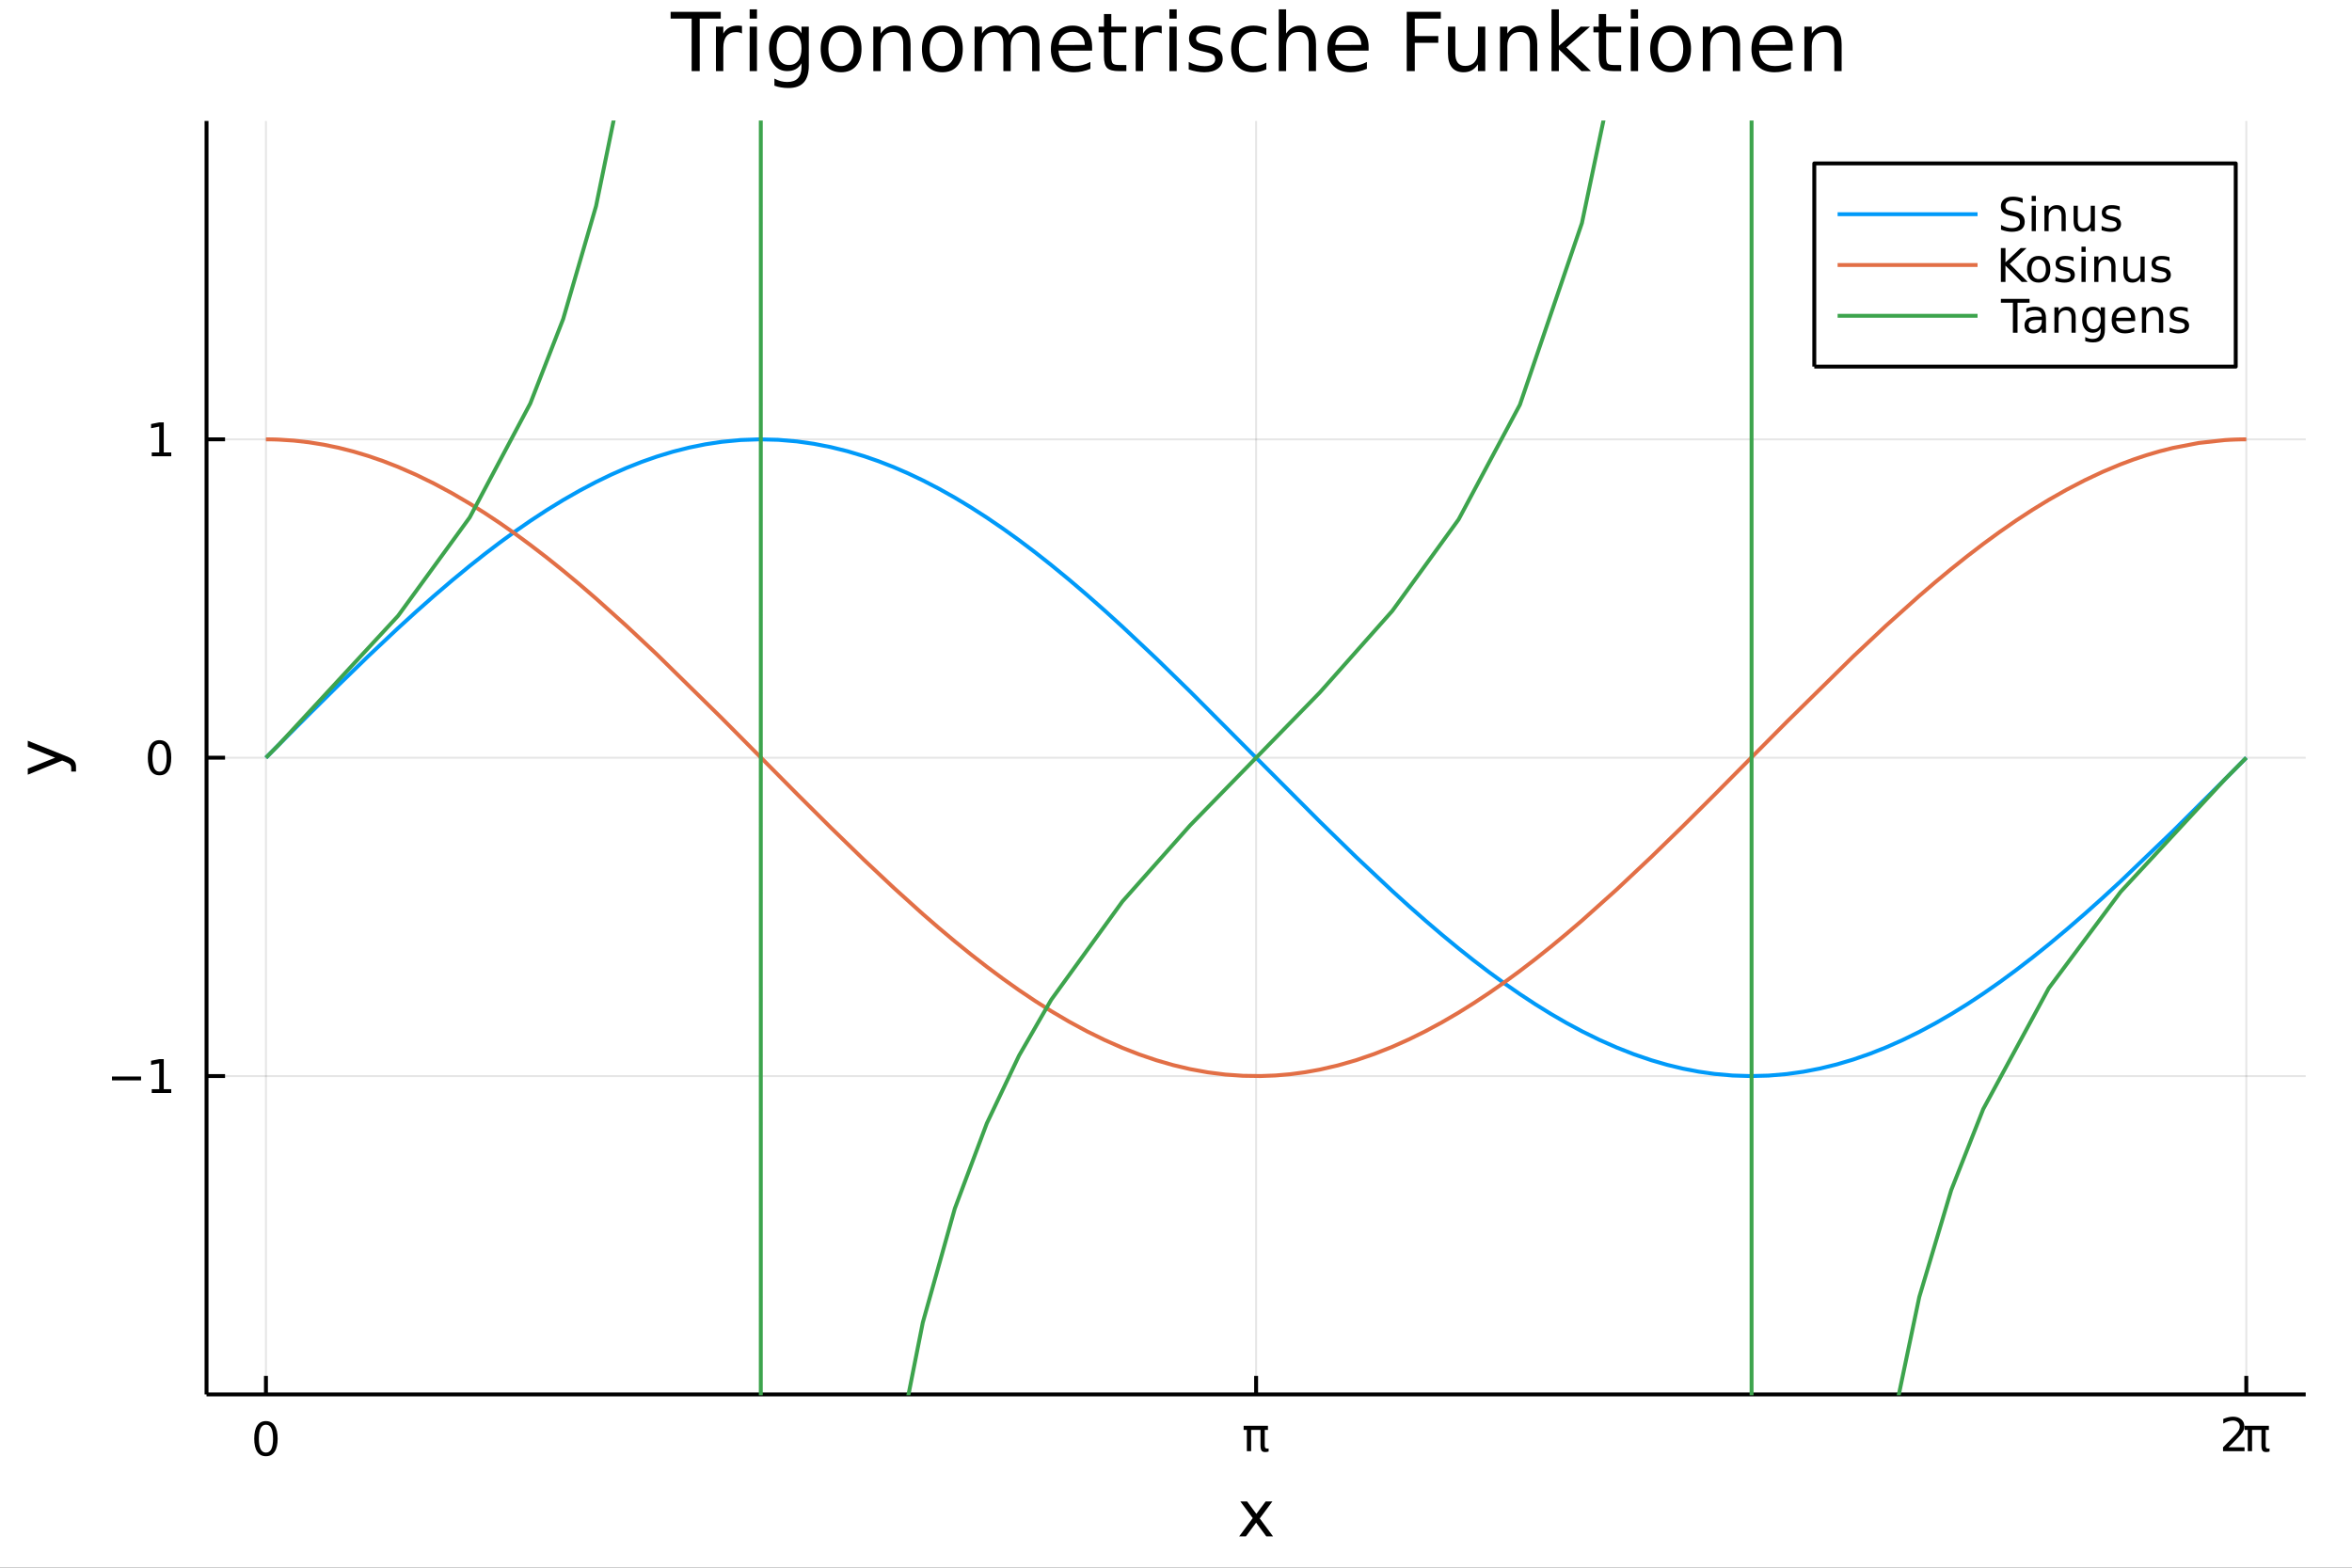 <?xml version="1.0" encoding="utf-8"?>
<svg xmlns="http://www.w3.org/2000/svg" xmlns:xlink="http://www.w3.org/1999/xlink" width="600" height="400" viewBox="0 0 2400 1600">
<rect x="0" y="0" width="2400" height="1600" fill="#333333" stroke="none"/>
<defs>
  <clipPath id="clip950">
    <rect x="0" y="0" width="2400" height="1600"/>
  </clipPath>
</defs>
<path clip-path="url(#clip950)" d="
M0 1600 L2400 1600 L2400 0 L0 0  Z
  " fill="#ffffff" fill-rule="evenodd" fill-opacity="1"/>
<defs>
  <clipPath id="clip951">
    <rect x="480" y="0" width="1681" height="1600"/>
  </clipPath>
</defs>
<path clip-path="url(#clip950)" d="
M210.746 1423.18 L2352.76 1423.18 L2352.76 123.472 L210.746 123.472  Z
  " fill="#ffffff" fill-rule="evenodd" fill-opacity="1"/>
<defs>
  <clipPath id="clip952">
    <rect x="210" y="123" width="2143" height="1301"/>
  </clipPath>
</defs>
<polyline clip-path="url(#clip952)" style="stroke:#000000; stroke-linecap:butt; stroke-linejoin:round; stroke-width:2; stroke-opacity:0.1; fill:none" points="
  271.369,1423.18 271.369,123.472 
  "/>
<polyline clip-path="url(#clip952)" style="stroke:#000000; stroke-linecap:butt; stroke-linejoin:round; stroke-width:2; stroke-opacity:0.1; fill:none" points="
  1281.75,1423.18 1281.75,123.472 
  "/>
<polyline clip-path="url(#clip952)" style="stroke:#000000; stroke-linecap:butt; stroke-linejoin:round; stroke-width:2; stroke-opacity:0.1; fill:none" points="
  2292.13,1423.18 2292.13,123.472 
  "/>
<polyline clip-path="url(#clip950)" style="stroke:#000000; stroke-linecap:butt; stroke-linejoin:round; stroke-width:4; stroke-opacity:1; fill:none" points="
  210.746,1423.18 2352.76,1423.18 
  "/>
<polyline clip-path="url(#clip950)" style="stroke:#000000; stroke-linecap:butt; stroke-linejoin:round; stroke-width:4; stroke-opacity:1; fill:none" points="
  271.369,1423.18 271.369,1404.28 
  "/>
<polyline clip-path="url(#clip950)" style="stroke:#000000; stroke-linecap:butt; stroke-linejoin:round; stroke-width:4; stroke-opacity:1; fill:none" points="
  1281.75,1423.18 1281.75,1404.28 
  "/>
<polyline clip-path="url(#clip950)" style="stroke:#000000; stroke-linecap:butt; stroke-linejoin:round; stroke-width:4; stroke-opacity:1; fill:none" points="
  2292.13,1423.18 2292.13,1404.28 
  "/>
<path clip-path="url(#clip950)" d="M271.369 1454.1 Q267.758 1454.1 265.929 1457.66 Q264.124 1461.2 264.124 1468.33 Q264.124 1475.44 265.929 1479.01 Q267.758 1482.55 271.369 1482.55 Q275.003 1482.55 276.809 1479.01 Q278.637 1475.44 278.637 1468.33 Q278.637 1461.2 276.809 1457.66 Q275.003 1454.1 271.369 1454.1 M271.369 1450.39 Q277.179 1450.39 280.235 1455 Q283.313 1459.58 283.313 1468.33 Q283.313 1477.06 280.235 1481.67 Q277.179 1486.25 271.369 1486.25 Q265.559 1486.25 262.48 1481.67 Q259.424 1477.06 259.424 1468.33 Q259.424 1459.58 262.48 1455 Q265.559 1450.39 271.369 1450.39 Z" fill="#000000" fill-rule="evenodd" fill-opacity="1" /><path clip-path="url(#clip950)" d="M1269 1455.16 L1293.83 1455.16 L1293.83 1459.42 L1290.57 1459.42 L1290.57 1475.35 Q1290.57 1477.01 1291.13 1477.75 Q1291.7 1478.47 1292.98 1478.47 Q1293.32 1478.47 1293.83 1478.43 Q1294.34 1478.36 1294.51 1478.33 L1294.51 1481.41 Q1293.7 1481.71 1292.84 1481.85 Q1291.98 1481.99 1291.13 1481.99 Q1288.35 1481.99 1287.28 1480.49 Q1286.22 1478.96 1286.22 1474.88 L1286.22 1459.42 L1276.66 1459.42 L1276.66 1481.09 L1272.31 1481.09 L1272.31 1459.42 L1269 1459.42 L1269 1455.16 Z" fill="#000000" fill-rule="evenodd" fill-opacity="1" /><path clip-path="url(#clip950)" d="M2274.03 1477.15 L2290.35 1477.15 L2290.35 1481.09 L2268.41 1481.09 L2268.41 1477.15 Q2271.07 1474.4 2275.65 1469.77 Q2280.26 1465.11 2281.44 1463.77 Q2283.68 1461.25 2284.56 1459.51 Q2285.47 1457.75 2285.47 1456.06 Q2285.47 1453.31 2283.52 1451.57 Q2281.6 1449.84 2278.5 1449.84 Q2276.3 1449.84 2273.85 1450.6 Q2271.42 1451.36 2268.64 1452.92 L2268.64 1448.19 Q2271.46 1447.06 2273.92 1446.48 Q2276.37 1445.9 2278.41 1445.9 Q2283.78 1445.9 2286.97 1448.59 Q2290.17 1451.27 2290.17 1455.76 Q2290.17 1457.89 2289.36 1459.81 Q2288.57 1461.71 2286.46 1464.3 Q2285.88 1464.98 2282.78 1468.19 Q2279.68 1471.39 2274.03 1477.15 Z" fill="#000000" fill-rule="evenodd" fill-opacity="1" /><path clip-path="url(#clip950)" d="M2290.35 1455.16 L2315.19 1455.16 L2315.19 1459.42 L2311.92 1459.42 L2311.92 1475.35 Q2311.92 1477.01 2312.48 1477.75 Q2313.06 1478.47 2314.33 1478.47 Q2314.68 1478.47 2315.19 1478.43 Q2315.7 1478.36 2315.86 1478.33 L2315.86 1481.41 Q2315.05 1481.71 2314.19 1481.85 Q2313.34 1481.99 2312.48 1481.99 Q2309.7 1481.99 2308.64 1480.49 Q2307.57 1478.96 2307.57 1474.88 L2307.57 1459.42 L2298.01 1459.42 L2298.01 1481.09 L2293.66 1481.09 L2293.66 1459.42 L2290.35 1459.42 L2290.35 1455.16 Z" fill="#000000" fill-rule="evenodd" fill-opacity="1" /><path clip-path="url(#clip950)" d="M1298.37 1532.4 L1285.47 1549.74 L1299.03 1568.04 L1292.13 1568.04 L1281.75 1554.04 L1271.37 1568.04 L1264.47 1568.04 L1278.31 1549.39 L1265.65 1532.4 L1272.55 1532.4 L1282.01 1545.1 L1291.46 1532.4 L1298.37 1532.4 Z" fill="#000000" fill-rule="evenodd" fill-opacity="1" /><polyline clip-path="url(#clip952)" style="stroke:#000000; stroke-linecap:butt; stroke-linejoin:round; stroke-width:2; stroke-opacity:0.1; fill:none" points="
  210.746,1098.25 2352.76,1098.25 
  "/>
<polyline clip-path="url(#clip952)" style="stroke:#000000; stroke-linecap:butt; stroke-linejoin:round; stroke-width:2; stroke-opacity:0.1; fill:none" points="
  210.746,773.326 2352.76,773.326 
  "/>
<polyline clip-path="url(#clip952)" style="stroke:#000000; stroke-linecap:butt; stroke-linejoin:round; stroke-width:2; stroke-opacity:0.1; fill:none" points="
  210.746,448.399 2352.76,448.399 
  "/>
<polyline clip-path="url(#clip950)" style="stroke:#000000; stroke-linecap:butt; stroke-linejoin:round; stroke-width:4; stroke-opacity:1; fill:none" points="
  210.746,1423.18 210.746,123.472 
  "/>
<polyline clip-path="url(#clip950)" style="stroke:#000000; stroke-linecap:butt; stroke-linejoin:round; stroke-width:4; stroke-opacity:1; fill:none" points="
  210.746,1098.25 229.644,1098.25 
  "/>
<polyline clip-path="url(#clip950)" style="stroke:#000000; stroke-linecap:butt; stroke-linejoin:round; stroke-width:4; stroke-opacity:1; fill:none" points="
  210.746,773.326 229.644,773.326 
  "/>
<polyline clip-path="url(#clip950)" style="stroke:#000000; stroke-linecap:butt; stroke-linejoin:round; stroke-width:4; stroke-opacity:1; fill:none" points="
  210.746,448.399 229.644,448.399 
  "/>
<path clip-path="url(#clip950)" d="M114.26 1098.7 L143.936 1098.7 L143.936 1102.64 L114.26 1102.64 L114.26 1098.7 Z" fill="#000000" fill-rule="evenodd" fill-opacity="1" /><path clip-path="url(#clip950)" d="M154.839 1111.6 L162.477 1111.6 L162.477 1085.23 L154.167 1086.9 L154.167 1082.64 L162.431 1080.97 L167.107 1080.97 L167.107 1111.6 L174.746 1111.6 L174.746 1115.53 L154.839 1115.53 L154.839 1111.6 Z" fill="#000000" fill-rule="evenodd" fill-opacity="1" /><path clip-path="url(#clip950)" d="M162.802 759.125 Q159.19 759.125 157.362 762.689 Q155.556 766.231 155.556 773.361 Q155.556 780.467 157.362 784.032 Q159.19 787.574 162.802 787.574 Q166.436 787.574 168.241 784.032 Q170.07 780.467 170.07 773.361 Q170.07 766.231 168.241 762.689 Q166.436 759.125 162.802 759.125 M162.802 755.421 Q168.612 755.421 171.667 760.027 Q174.746 764.611 174.746 773.361 Q174.746 782.088 171.667 786.694 Q168.612 791.277 162.802 791.277 Q156.991 791.277 153.913 786.694 Q150.857 782.088 150.857 773.361 Q150.857 764.611 153.913 760.027 Q156.991 755.421 162.802 755.421 Z" fill="#000000" fill-rule="evenodd" fill-opacity="1" /><path clip-path="url(#clip950)" d="M154.839 461.744 L162.477 461.744 L162.477 435.378 L154.167 437.045 L154.167 432.786 L162.431 431.119 L167.107 431.119 L167.107 461.744 L174.746 461.744 L174.746 465.679 L154.839 465.679 L154.839 461.744 Z" fill="#000000" fill-rule="evenodd" fill-opacity="1" /><path clip-path="url(#clip950)" d="M67.314 771.639 Q73.68 774.122 75.622 776.477 Q77.563 778.832 77.563 782.779 L77.563 787.458 L72.662 787.458 L72.662 784.02 Q72.662 781.601 71.516 780.265 Q70.37 778.928 66.105 777.305 L63.431 776.254 L28.356 790.673 L28.356 784.466 L56.238 773.326 L28.356 762.186 L28.356 755.979 L67.314 771.639 Z" fill="#000000" fill-rule="evenodd" fill-opacity="1" /><path clip-path="url(#clip950)" d="M684.303 12.096 L735.466 12.096 L735.466 18.983 L713.996 18.983 L713.996 72.576 L705.773 72.576 L705.773 18.983 L684.303 18.983 L684.303 12.096 Z" fill="#000000" fill-rule="evenodd" fill-opacity="1" /><path clip-path="url(#clip950)" d="M757.139 34.173 Q755.883 33.444 754.384 33.12 Q752.926 32.756 751.143 32.756 Q744.824 32.756 741.421 36.888 Q738.059 40.979 738.059 48.676 L738.059 72.576 L730.565 72.576 L730.565 27.206 L738.059 27.206 L738.059 34.254 Q740.408 30.122 744.176 28.138 Q747.943 26.112 753.331 26.112 Q754.1 26.112 755.032 26.234 Q755.964 26.315 757.098 26.517 L757.139 34.173 Z" fill="#000000" fill-rule="evenodd" fill-opacity="1" /><path clip-path="url(#clip950)" d="M764.957 27.206 L772.41 27.206 L772.41 72.576 L764.957 72.576 L764.957 27.206 M764.957 9.544 L772.41 9.544 L772.41 18.983 L764.957 18.983 L764.957 9.544 Z" fill="#000000" fill-rule="evenodd" fill-opacity="1" /><path clip-path="url(#clip950)" d="M817.862 49.364 Q817.862 41.263 814.499 36.806 Q811.178 32.35 805.142 32.35 Q799.146 32.35 795.784 36.806 Q792.462 41.263 792.462 49.364 Q792.462 57.426 795.784 61.882 Q799.146 66.338 805.142 66.338 Q811.178 66.338 814.499 61.882 Q817.862 57.426 817.862 49.364 M825.315 66.945 Q825.315 78.531 820.171 84.162 Q815.026 89.833 804.413 89.833 Q800.483 89.833 796.999 89.225 Q793.516 88.658 790.234 87.443 L790.234 80.192 Q793.516 81.974 796.716 82.825 Q799.916 83.675 803.238 83.675 Q810.57 83.675 814.216 79.827 Q817.862 76.019 817.862 68.282 L817.862 64.596 Q815.553 68.606 811.947 70.591 Q808.342 72.576 803.319 72.576 Q794.974 72.576 789.87 66.216 Q784.766 59.856 784.766 49.364 Q784.766 38.832 789.87 32.472 Q794.974 26.112 803.319 26.112 Q808.342 26.112 811.947 28.097 Q815.553 30.082 817.862 34.092 L817.862 27.206 L825.315 27.206 L825.315 66.945 Z" fill="#000000" fill-rule="evenodd" fill-opacity="1" /><path clip-path="url(#clip950)" d="M858.249 32.431 Q852.254 32.431 848.77 37.131 Q845.286 41.789 845.286 49.931 Q845.286 58.074 848.73 62.773 Q852.213 67.431 858.249 67.431 Q864.204 67.431 867.688 62.732 Q871.172 58.033 871.172 49.931 Q871.172 41.87 867.688 37.171 Q864.204 32.431 858.249 32.431 M858.249 26.112 Q867.971 26.112 873.521 32.431 Q879.071 38.751 879.071 49.931 Q879.071 61.071 873.521 67.431 Q867.971 73.751 858.249 73.751 Q848.486 73.751 842.937 67.431 Q837.427 61.071 837.427 49.931 Q837.427 38.751 842.937 32.431 Q848.486 26.112 858.249 26.112 Z" fill="#000000" fill-rule="evenodd" fill-opacity="1" /><path clip-path="url(#clip950)" d="M929.14 45.192 L929.14 72.576 L921.686 72.576 L921.686 45.435 Q921.686 38.994 919.175 35.794 Q916.663 32.594 911.64 32.594 Q905.604 32.594 902.12 36.442 Q898.637 40.29 898.637 46.934 L898.637 72.576 L891.142 72.576 L891.142 27.206 L898.637 27.206 L898.637 34.254 Q901.31 30.163 904.916 28.138 Q908.561 26.112 913.301 26.112 Q921.119 26.112 925.13 30.973 Q929.14 35.794 929.14 45.192 Z" fill="#000000" fill-rule="evenodd" fill-opacity="1" /><path clip-path="url(#clip950)" d="M961.588 32.431 Q955.592 32.431 952.109 37.131 Q948.625 41.789 948.625 49.931 Q948.625 58.074 952.068 62.773 Q955.552 67.431 961.588 67.431 Q967.543 67.431 971.026 62.732 Q974.51 58.033 974.51 49.931 Q974.51 41.87 971.026 37.171 Q967.543 32.431 961.588 32.431 M961.588 26.112 Q971.31 26.112 976.86 32.431 Q982.409 38.751 982.409 49.931 Q982.409 61.071 976.86 67.431 Q971.31 73.751 961.588 73.751 Q951.825 73.751 946.275 67.431 Q940.766 61.071 940.766 49.931 Q940.766 38.751 946.275 32.431 Q951.825 26.112 961.588 26.112 Z" fill="#000000" fill-rule="evenodd" fill-opacity="1" /><path clip-path="url(#clip950)" d="M1030.09 35.915 Q1032.88 30.892 1036.77 28.502 Q1040.66 26.112 1045.93 26.112 Q1053.02 26.112 1056.86 31.095 Q1060.71 36.037 1060.71 45.192 L1060.71 72.576 L1053.22 72.576 L1053.22 45.435 Q1053.22 38.913 1050.91 35.753 Q1048.6 32.594 1043.86 32.594 Q1038.07 32.594 1034.71 36.442 Q1031.34 40.29 1031.34 46.934 L1031.34 72.576 L1023.85 72.576 L1023.85 45.435 Q1023.85 38.873 1021.54 35.753 Q1019.23 32.594 1014.41 32.594 Q1008.7 32.594 1005.34 36.482 Q1001.98 40.331 1001.98 46.934 L1001.98 72.576 L994.481 72.576 L994.481 27.206 L1001.98 27.206 L1001.98 34.254 Q1004.53 30.082 1008.09 28.097 Q1011.66 26.112 1016.56 26.112 Q1021.5 26.112 1024.94 28.624 Q1028.43 31.135 1030.09 35.915 Z" fill="#000000" fill-rule="evenodd" fill-opacity="1" /><path clip-path="url(#clip950)" d="M1114.39 48.028 L1114.39 51.673 L1080.12 51.673 Q1080.6 59.37 1084.74 63.421 Q1088.91 67.431 1096.32 67.431 Q1100.61 67.431 1104.63 66.378 Q1108.68 65.325 1112.65 63.218 L1112.65 70.267 Q1108.64 71.968 1104.42 72.86 Q1100.21 73.751 1095.88 73.751 Q1085.02 73.751 1078.66 67.431 Q1072.34 61.112 1072.34 50.337 Q1072.34 39.197 1078.33 32.675 Q1084.37 26.112 1094.58 26.112 Q1103.73 26.112 1109.04 32.026 Q1114.39 37.9 1114.39 48.028 M1106.93 45.84 Q1106.85 39.723 1103.49 36.077 Q1100.17 32.431 1094.66 32.431 Q1088.42 32.431 1084.65 35.956 Q1080.93 39.48 1080.36 45.88 L1106.93 45.84 Z" fill="#000000" fill-rule="evenodd" fill-opacity="1" /><path clip-path="url(#clip950)" d="M1133.99 14.324 L1133.99 27.206 L1149.35 27.206 L1149.35 32.999 L1133.99 32.999 L1133.99 57.628 Q1133.99 63.178 1135.49 64.758 Q1137.03 66.338 1141.69 66.338 L1149.35 66.338 L1149.35 72.576 L1141.69 72.576 Q1133.06 72.576 1129.78 69.376 Q1126.5 66.135 1126.5 57.628 L1126.5 32.999 L1121.03 32.999 L1121.03 27.206 L1126.5 27.206 L1126.5 14.324 L1133.99 14.324 Z" fill="#000000" fill-rule="evenodd" fill-opacity="1" /><path clip-path="url(#clip950)" d="M1185.44 34.173 Q1184.18 33.444 1182.69 33.12 Q1181.23 32.756 1179.45 32.756 Q1173.13 32.756 1169.72 36.888 Q1166.36 40.979 1166.36 48.676 L1166.36 72.576 L1158.87 72.576 L1158.87 27.206 L1166.36 27.206 L1166.36 34.254 Q1168.71 30.122 1172.48 28.138 Q1176.25 26.112 1181.63 26.112 Q1182.4 26.112 1183.33 26.234 Q1184.27 26.315 1185.4 26.517 L1185.44 34.173 Z" fill="#000000" fill-rule="evenodd" fill-opacity="1" /><path clip-path="url(#clip950)" d="M1193.26 27.206 L1200.71 27.206 L1200.71 72.576 L1193.26 72.576 L1193.26 27.206 M1193.26 9.544 L1200.71 9.544 L1200.71 18.983 L1193.26 18.983 L1193.26 9.544 Z" fill="#000000" fill-rule="evenodd" fill-opacity="1" /><path clip-path="url(#clip950)" d="M1245.23 28.543 L1245.23 35.591 Q1242.07 33.971 1238.67 33.161 Q1235.27 32.35 1231.62 32.35 Q1226.07 32.35 1223.28 34.052 Q1220.52 35.753 1220.52 39.156 Q1220.52 41.749 1222.51 43.248 Q1224.49 44.706 1230.49 46.043 L1233.04 46.61 Q1240.98 48.311 1244.3 51.43 Q1247.66 54.509 1247.66 60.059 Q1247.66 66.378 1242.64 70.064 Q1237.66 73.751 1228.91 73.751 Q1225.26 73.751 1221.29 73.022 Q1217.36 72.333 1212.99 70.915 L1212.99 63.218 Q1217.12 65.365 1221.13 66.459 Q1225.14 67.512 1229.07 67.512 Q1234.34 67.512 1237.17 65.73 Q1240.01 63.907 1240.01 60.626 Q1240.01 57.588 1237.94 55.967 Q1235.91 54.347 1228.99 52.848 L1226.4 52.24 Q1219.47 50.782 1216.39 47.785 Q1213.31 44.746 1213.31 39.48 Q1213.31 33.08 1217.85 29.596 Q1222.38 26.112 1230.73 26.112 Q1234.86 26.112 1238.51 26.72 Q1242.15 27.327 1245.23 28.543 Z" fill="#000000" fill-rule="evenodd" fill-opacity="1" /><path clip-path="url(#clip950)" d="M1292.18 28.948 L1292.18 35.915 Q1289.02 34.173 1285.82 33.323 Q1282.66 32.431 1279.42 32.431 Q1272.17 32.431 1268.16 37.05 Q1264.15 41.627 1264.15 49.931 Q1264.15 58.236 1268.16 62.854 Q1272.17 67.431 1279.42 67.431 Q1282.66 67.431 1285.82 66.581 Q1289.02 65.689 1292.18 63.948 L1292.18 70.834 Q1289.06 72.292 1285.7 73.022 Q1282.38 73.751 1278.61 73.751 Q1268.36 73.751 1262.33 67.31 Q1256.29 60.869 1256.29 49.931 Q1256.29 38.832 1262.37 32.472 Q1268.48 26.112 1279.1 26.112 Q1282.54 26.112 1285.82 26.841 Q1289.1 27.53 1292.18 28.948 Z" fill="#000000" fill-rule="evenodd" fill-opacity="1" /><path clip-path="url(#clip950)" d="M1342.86 45.192 L1342.86 72.576 L1335.41 72.576 L1335.41 45.435 Q1335.41 38.994 1332.89 35.794 Q1330.38 32.594 1325.36 32.594 Q1319.32 32.594 1315.84 36.442 Q1312.36 40.29 1312.36 46.934 L1312.36 72.576 L1304.86 72.576 L1304.86 9.544 L1312.36 9.544 L1312.36 34.254 Q1315.03 30.163 1318.63 28.138 Q1322.28 26.112 1327.02 26.112 Q1334.84 26.112 1338.85 30.973 Q1342.86 35.794 1342.86 45.192 Z" fill="#000000" fill-rule="evenodd" fill-opacity="1" /><path clip-path="url(#clip950)" d="M1396.53 48.028 L1396.53 51.673 L1362.26 51.673 Q1362.75 59.37 1366.88 63.421 Q1371.05 67.431 1378.47 67.431 Q1382.76 67.431 1386.77 66.378 Q1390.82 65.325 1394.79 63.218 L1394.79 70.267 Q1390.78 71.968 1386.57 72.86 Q1382.36 73.751 1378.02 73.751 Q1367.16 73.751 1360.8 67.431 Q1354.48 61.112 1354.48 50.337 Q1354.48 39.197 1360.48 32.675 Q1366.52 26.112 1376.72 26.112 Q1385.88 26.112 1391.19 32.026 Q1396.53 37.9 1396.53 48.028 M1389.08 45.84 Q1389 39.723 1385.64 36.077 Q1382.31 32.431 1376.81 32.431 Q1370.57 32.431 1366.8 35.956 Q1363.07 39.48 1362.51 45.88 L1389.08 45.84 Z" fill="#000000" fill-rule="evenodd" fill-opacity="1" /><path clip-path="url(#clip950)" d="M1435.46 12.096 L1470.22 12.096 L1470.22 18.983 L1443.65 18.983 L1443.65 36.806 L1467.63 36.806 L1467.63 43.693 L1443.65 43.693 L1443.65 72.576 L1435.46 72.576 L1435.46 12.096 Z" fill="#000000" fill-rule="evenodd" fill-opacity="1" /><path clip-path="url(#clip950)" d="M1477.55 54.671 L1477.55 27.206 L1485.01 27.206 L1485.01 54.387 Q1485.01 60.828 1487.52 64.069 Q1490.03 67.269 1495.05 67.269 Q1501.09 67.269 1504.57 63.421 Q1508.1 59.573 1508.1 52.929 L1508.1 27.206 L1515.55 27.206 L1515.55 72.576 L1508.1 72.576 L1508.1 65.608 Q1505.38 69.74 1501.78 71.766 Q1498.21 73.751 1493.47 73.751 Q1485.65 73.751 1481.6 68.89 Q1477.55 64.029 1477.55 54.671 M1496.31 26.112 L1496.31 26.112 Z" fill="#000000" fill-rule="evenodd" fill-opacity="1" /><path clip-path="url(#clip950)" d="M1568.62 45.192 L1568.62 72.576 L1561.16 72.576 L1561.16 45.435 Q1561.16 38.994 1558.65 35.794 Q1556.14 32.594 1551.12 32.594 Q1545.08 32.594 1541.6 36.442 Q1538.11 40.29 1538.11 46.934 L1538.11 72.576 L1530.62 72.576 L1530.62 27.206 L1538.11 27.206 L1538.11 34.254 Q1540.79 30.163 1544.39 28.138 Q1548.04 26.112 1552.78 26.112 Q1560.59 26.112 1564.61 30.973 Q1568.62 35.794 1568.62 45.192 Z" fill="#000000" fill-rule="evenodd" fill-opacity="1" /><path clip-path="url(#clip950)" d="M1583.2 9.544 L1590.69 9.544 L1590.69 46.772 L1612.93 27.206 L1622.45 27.206 L1598.39 48.433 L1623.46 72.576 L1613.74 72.576 L1590.69 50.418 L1590.69 72.576 L1583.2 72.576 L1583.2 9.544 Z" fill="#000000" fill-rule="evenodd" fill-opacity="1" /><path clip-path="url(#clip950)" d="M1638.9 14.324 L1638.9 27.206 L1654.25 27.206 L1654.25 32.999 L1638.9 32.999 L1638.9 57.628 Q1638.9 63.178 1640.4 64.758 Q1641.94 66.338 1646.6 66.338 L1654.25 66.338 L1654.25 72.576 L1646.6 72.576 Q1637.97 72.576 1634.69 69.376 Q1631.4 66.135 1631.4 57.628 L1631.4 32.999 L1625.94 32.999 L1625.94 27.206 L1631.4 27.206 L1631.4 14.324 L1638.9 14.324 Z" fill="#000000" fill-rule="evenodd" fill-opacity="1" /><path clip-path="url(#clip950)" d="M1664.06 27.206 L1671.51 27.206 L1671.51 72.576 L1664.06 72.576 L1664.06 27.206 M1664.06 9.544 L1671.51 9.544 L1671.51 18.983 L1664.06 18.983 L1664.06 9.544 Z" fill="#000000" fill-rule="evenodd" fill-opacity="1" /><path clip-path="url(#clip950)" d="M1704.69 32.431 Q1698.69 32.431 1695.21 37.131 Q1691.72 41.789 1691.72 49.931 Q1691.72 58.074 1695.17 62.773 Q1698.65 67.431 1704.69 67.431 Q1710.64 67.431 1714.12 62.732 Q1717.61 58.033 1717.61 49.931 Q1717.61 41.87 1714.12 37.171 Q1710.64 32.431 1704.69 32.431 M1704.69 26.112 Q1714.41 26.112 1719.96 32.431 Q1725.51 38.751 1725.51 49.931 Q1725.51 61.071 1719.96 67.431 Q1714.41 73.751 1704.69 73.751 Q1694.92 73.751 1689.37 67.431 Q1683.86 61.071 1683.86 49.931 Q1683.86 38.751 1689.37 32.431 Q1694.92 26.112 1704.69 26.112 Z" fill="#000000" fill-rule="evenodd" fill-opacity="1" /><path clip-path="url(#clip950)" d="M1775.58 45.192 L1775.58 72.576 L1768.12 72.576 L1768.12 45.435 Q1768.12 38.994 1765.61 35.794 Q1763.1 32.594 1758.08 32.594 Q1752.04 32.594 1748.56 36.442 Q1745.07 40.29 1745.07 46.934 L1745.07 72.576 L1737.58 72.576 L1737.58 27.206 L1745.07 27.206 L1745.07 34.254 Q1747.75 30.163 1751.35 28.138 Q1755 26.112 1759.74 26.112 Q1767.56 26.112 1771.57 30.973 Q1775.58 35.794 1775.58 45.192 Z" fill="#000000" fill-rule="evenodd" fill-opacity="1" /><path clip-path="url(#clip950)" d="M1829.25 48.028 L1829.25 51.673 L1794.98 51.673 Q1795.47 59.37 1799.6 63.421 Q1803.77 67.431 1811.18 67.431 Q1815.48 67.431 1819.49 66.378 Q1823.54 65.325 1827.51 63.218 L1827.51 70.267 Q1823.5 71.968 1819.29 72.86 Q1815.07 73.751 1810.74 73.751 Q1799.88 73.751 1793.52 67.431 Q1787.2 61.112 1787.2 50.337 Q1787.2 39.197 1793.2 32.675 Q1799.23 26.112 1809.44 26.112 Q1818.6 26.112 1823.9 32.026 Q1829.25 37.9 1829.25 48.028 M1821.8 45.84 Q1821.72 39.723 1818.35 36.077 Q1815.03 32.431 1809.52 32.431 Q1803.28 32.431 1799.52 35.956 Q1795.79 39.48 1795.22 45.88 L1821.8 45.84 Z" fill="#000000" fill-rule="evenodd" fill-opacity="1" /><path clip-path="url(#clip950)" d="M1879.2 45.192 L1879.2 72.576 L1871.74 72.576 L1871.74 45.435 Q1871.74 38.994 1869.23 35.794 Q1866.72 32.594 1861.7 32.594 Q1855.66 32.594 1852.18 36.442 Q1848.7 40.29 1848.7 46.934 L1848.7 72.576 L1841.2 72.576 L1841.2 27.206 L1848.7 27.206 L1848.7 34.254 Q1851.37 30.163 1854.97 28.138 Q1858.62 26.112 1863.36 26.112 Q1871.18 26.112 1875.19 30.973 Q1879.2 35.794 1879.2 45.192 Z" fill="#000000" fill-rule="evenodd" fill-opacity="1" /><polyline clip-path="url(#clip952)" style="stroke:#009af9; stroke-linecap:butt; stroke-linejoin:round; stroke-width:4; stroke-opacity:1; fill:none" points="
  271.369,773.326 277.947,766.681 284.525,760.038 314.937,729.443 345.35,699.241 375.762,669.7 406.174,641.086 424.45,624.442 442.727,608.279 461.003,592.649 
  479.28,577.602 494.732,565.371 510.185,553.62 525.637,542.376 541.09,531.665 557.876,520.663 574.661,510.349 591.447,500.751 608.233,491.896 623.708,484.41 
  639.183,477.593 654.658,471.461 670.133,466.028 686.724,460.993 703.315,456.789 719.905,453.427 736.496,450.917 755.718,449.081 774.94,448.403 794.162,448.886 
  813.385,450.527 830.467,452.953 847.549,456.282 864.632,460.506 881.714,465.612 896.694,470.805 911.673,476.653 926.653,483.145 941.633,490.267 957.964,498.73 
  974.296,507.901 990.628,517.757 1006.96,528.271 1023.39,539.486 1039.82,551.31 1056.25,563.713 1072.68,576.664 1090.84,591.578 1109,607.072 1127.17,623.096 
  1145.33,639.599 1179.9,672.136 1214.46,705.841 1286.34,777.967 1346.85,838.65 1383.79,874.695 1420.73,909.404 1437.64,924.73 1454.56,939.637 1471.48,954.084 
  1488.4,968.031 1504.02,980.434 1519.65,992.349 1535.28,1003.75 1550.9,1014.6 1566.73,1025.01 1582.56,1034.82 1598.38,1043.99 1614.21,1052.51 1631.95,1061.25 
  1649.69,1069.11 1667.43,1076.08 1685.17,1082.12 1701.24,1086.79 1717.32,1090.67 1733.39,1093.76 1749.46,1096.05 1767.87,1097.68 1786.27,1098.25 1804.67,1097.76 
  1823.08,1096.2 1840.12,1093.82 1857.16,1090.54 1874.2,1086.37 1891.24,1081.32 1908.04,1075.49 1924.84,1068.84 1941.64,1061.38 1958.44,1053.14 1974.75,1044.41 
  1991.06,1034.98 2007.37,1024.88 2023.68,1014.13 2040.4,1002.46 2057.12,990.183 2073.84,977.316 2090.57,963.897 2108.89,948.605 2127.21,932.745 2145.53,916.367 
  2163.84,899.526 2217.07,848.476 2270.29,795.372 2281.21,784.356 2292.13,773.326 
  "/>
<polyline clip-path="url(#clip952)" style="stroke:#e26f46; stroke-linecap:butt; stroke-linejoin:round; stroke-width:4; stroke-opacity:1; fill:none" points="
  271.369,448.399 274.658,448.416 277.947,448.467 281.236,448.552 284.525,448.671 299.731,449.662 314.937,451.376 330.143,453.81 345.35,456.958 360.556,460.813 
  375.762,465.366 390.968,470.608 406.174,476.526 424.45,484.516 442.727,493.439 461.003,503.265 479.28,513.962 494.732,523.662 510.185,533.938 525.637,544.766 
  541.09,556.122 557.876,569.025 574.661,582.484 591.447,596.463 608.233,610.924 639.183,638.716 670.133,667.755 736.496,732.954 813.385,810.449 847.549,844.465 
  881.714,877.68 911.673,905.851 941.633,932.872 957.964,947.034 974.296,960.749 990.628,973.98 1006.96,986.693 1023.39,998.928 1039.82,1010.57 1056.25,1021.6 
  1072.68,1031.98 1090.84,1042.67 1109,1052.5 1127.17,1061.44 1145.33,1069.46 1162.62,1076.21 1179.9,1082.09 1197.18,1087.08 1214.46,1091.17 1232.43,1094.44 
  1250.4,1096.71 1268.37,1097.97 1286.34,1098.22 1301.47,1097.64 1316.6,1096.35 1331.73,1094.34 1346.85,1091.62 1365.32,1087.34 1383.79,1082.04 1402.26,1075.71 
  1420.73,1068.39 1437.64,1060.82 1454.56,1052.46 1471.48,1043.33 1488.4,1033.46 1504.02,1023.69 1519.65,1013.34 1535.28,1002.42 1550.9,990.959 1566.73,978.826 
  1582.56,966.196 1598.38,953.098 1614.21,939.565 1649.69,907.821 1685.17,874.442 1717.32,843.122 1749.46,811.105 1823.08,736.894 1891.24,669.792 1924.84,638.239 
  1958.44,608.159 1974.75,594.186 1991.06,580.674 2007.37,567.657 2023.68,555.169 2040.4,542.95 2057.12,531.354 2073.84,520.411 2090.57,510.152 2108.89,499.73 
  2127.21,490.195 2145.53,481.578 2163.84,473.908 2177.15,468.944 2190.46,464.502 2203.76,460.588 2217.07,457.209 2243.68,452.079 2270.29,449.148 2275.75,448.82 
  2281.21,448.586 2286.67,448.446 2292.13,448.399 
  "/>
<polyline clip-path="url(#clip952)" style="stroke:#3da44d; stroke-linecap:butt; stroke-linejoin:round; stroke-width:4; stroke-opacity:1; fill:none" points="
  271.369,773.326 284.525,760.027 406.174,628.553 479.28,528.125 541.09,411.813 574.661,325.582 608.233,210.253 639.183,59.473 670.133,-172.474 686.724,-359.503 
  703.315,-628.65 711.61,-813.691 719.905,-1052.09 728.201,-1371.3 736.496,-1821.54 741.302,-2178.67 746.107,-2648.01 750.913,-3292.61 755.718,-4233.71 758.121,-4887.9 
  760.524,-5737.89 762.927,-6887.2 765.329,-8527.94 766.531,-9642.98 767.732,-11061.4 768.933,-12926.6 770.135,-15489.1 770.736,-17166.7 771.336,-19230.2 771.937,-21829.8 
  772.538,-25205.7 773.138,-29767 773.739,-36270.7 774.34,-46293.5 774.94,-63751.1 775.541,-101793 776.142,-249130 776.742,573308 777.343,134199 777.944,76284.7 
  778.544,53428.8 779.145,41194 779.746,33572.6 780.347,28369.2 780.947,24590.6 781.548,21722 782.149,19470 783.35,16161.2 784.551,13847.2 785.753,12137.9 
  786.954,10823.6 788.156,9781.53 789.357,8935.07 791.76,7643.38 794.162,6704.11 796.565,5990.26 798.968,5429.33 801.371,4976.89 803.773,4604.19 808.579,4026.25 
  813.385,3598.72 821.926,3061.55 830.467,2693.69 839.008,2425.65 847.549,2221.41 864.632,1930.07 881.714,1731.45 911.673,1500.71 941.633,1349.8 974.296,1233.48 
  1006.96,1146.51 1039.82,1077.39 1072.68,1020.38 1145.33,920.056 1214.46,842.315 1286.34,768.685 1346.85,706.64 1420.73,623.474 1488.4,530.121 1550.9,413.102 
  1614.21,227.647 1649.69,58.739 1685.17,-218.955 1701.24,-417.046 1717.32,-704.028 1725.35,-902.612 1733.39,-1159.98 1741.43,-1507.26 1749.46,-2002.33 1754.06,-2394.08 
  1758.67,-2912.8 1763.27,-3632.53 1767.87,-4698.72 1770.17,-5450.82 1772.47,-6441.74 1774.77,-7806.89 1777.07,-9807.86 1778.22,-11204 1779.37,-13024.1 1779.94,-14158.5 
  1780.52,-15496 1781.09,-17096.7 1781.67,-19046.5 1782.24,-21473.7 1782.82,-24578.2 1783.4,-28689.4 1783.97,-34391.9 1784.55,-42831.3 1785.12,-56600.2 1785.7,-83076.6 
  1786.27,-154927 1786.85,-1.08722e+06 1787.42,218908 1788,99903 1788.57,64911.5 1789.15,48178 1789.72,38369.1 1790.3,31923.3 1790.87,27364.2 1791.45,23969.1 
  1792.02,21342.7 1792.6,19250.5 1793.17,17544.5 1794.32,14930 1795.47,13020.5 1796.62,11564.6 1797.77,10417.9 1798.92,9491.25 1800.07,8726.88 1802.37,7539.81 
  1804.67,6660.53 1806.97,5983.02 1809.28,5444.93 1811.58,5007.19 1813.88,4644.09 1818.48,4076.48 1823.08,3653.01 1831.6,3098.38 1840.12,2720.56 1848.64,2446.29 
  1857.16,2237.87 1874.2,1941.42 1891.24,1739.91 1924.84,1484.13 1958.44,1323.8 1991.06,1214.63 2023.68,1131.98 2090.57,1008.61 2163.84,910.277 2270.29,795.423 
  2292.13,773.326 
  "/>
<path clip-path="url(#clip950)" d="
M1851.32 374.156 L2281.36 374.156 L2281.36 166.796 L1851.32 166.796  Z
  " fill="#ffffff" fill-rule="evenodd" fill-opacity="1"/>
<polyline clip-path="url(#clip950)" style="stroke:#000000; stroke-linecap:butt; stroke-linejoin:round; stroke-width:4; stroke-opacity:1; fill:none" points="
  1851.32,374.156 2281.36,374.156 2281.36,166.796 1851.32,166.796 1851.32,374.156 
  "/>
<polyline clip-path="url(#clip950)" style="stroke:#009af9; stroke-linecap:butt; stroke-linejoin:round; stroke-width:4; stroke-opacity:1; fill:none" points="
  1875.12,218.636 2017.92,218.636 
  "/>
<path clip-path="url(#clip950)" d="M2063.96 202.49 L2063.96 207.05 Q2061.3 205.777 2058.94 205.152 Q2056.58 204.527 2054.38 204.527 Q2050.56 204.527 2048.48 206.008 Q2046.42 207.49 2046.42 210.221 Q2046.42 212.513 2047.78 213.694 Q2049.17 214.851 2053.02 215.569 L2055.84 216.147 Q2061.07 217.143 2063.55 219.666 Q2066.05 222.166 2066.05 226.379 Q2066.05 231.402 2062.67 233.994 Q2059.31 236.587 2052.81 236.587 Q2050.35 236.587 2047.58 236.031 Q2044.82 235.476 2041.86 234.388 L2041.86 229.573 Q2044.71 231.17 2047.44 231.981 Q2050.17 232.791 2052.81 232.791 Q2056.81 232.791 2058.99 231.217 Q2061.16 229.643 2061.16 226.726 Q2061.16 224.18 2059.59 222.744 Q2058.04 221.309 2054.47 220.592 L2051.63 220.036 Q2046.4 218.995 2044.06 216.772 Q2041.72 214.55 2041.72 210.592 Q2041.72 206.008 2044.94 203.37 Q2048.18 200.731 2053.85 200.731 Q2056.28 200.731 2058.8 201.171 Q2061.33 201.61 2063.96 202.49 Z" fill="#000000" fill-rule="evenodd" fill-opacity="1" /><path clip-path="url(#clip950)" d="M2073.15 209.99 L2077.41 209.99 L2077.41 235.916 L2073.15 235.916 L2073.15 209.99 M2073.15 199.897 L2077.41 199.897 L2077.41 205.291 L2073.15 205.291 L2073.15 199.897 Z" fill="#000000" fill-rule="evenodd" fill-opacity="1" /><path clip-path="url(#clip950)" d="M2107.88 220.268 L2107.88 235.916 L2103.62 235.916 L2103.62 220.407 Q2103.62 216.726 2102.18 214.897 Q2100.75 213.069 2097.88 213.069 Q2094.43 213.069 2092.44 215.268 Q2090.45 217.467 2090.45 221.263 L2090.45 235.916 L2086.16 235.916 L2086.16 209.99 L2090.45 209.99 L2090.45 214.018 Q2091.97 211.68 2094.03 210.522 Q2096.12 209.365 2098.83 209.365 Q2103.29 209.365 2105.58 212.143 Q2107.88 214.897 2107.88 220.268 Z" fill="#000000" fill-rule="evenodd" fill-opacity="1" /><path clip-path="url(#clip950)" d="M2115.93 225.684 L2115.93 209.99 L2120.19 209.99 L2120.19 225.522 Q2120.19 229.203 2121.63 231.055 Q2123.06 232.883 2125.93 232.883 Q2129.38 232.883 2131.37 230.684 Q2133.39 228.485 2133.39 224.689 L2133.39 209.99 L2137.64 209.99 L2137.64 235.916 L2133.39 235.916 L2133.39 231.934 Q2131.83 234.295 2129.77 235.453 Q2127.74 236.587 2125.03 236.587 Q2120.56 236.587 2118.25 233.809 Q2115.93 231.031 2115.93 225.684 M2126.65 209.365 L2126.65 209.365 Z" fill="#000000" fill-rule="evenodd" fill-opacity="1" /><path clip-path="url(#clip950)" d="M2162.95 210.754 L2162.95 214.782 Q2161.14 213.856 2159.2 213.393 Q2157.25 212.93 2155.17 212.93 Q2152 212.93 2150.4 213.902 Q2148.83 214.874 2148.83 216.819 Q2148.83 218.3 2149.96 219.157 Q2151.09 219.99 2154.52 220.754 L2155.98 221.078 Q2160.52 222.05 2162.41 223.832 Q2164.33 225.592 2164.33 228.763 Q2164.33 232.374 2161.46 234.481 Q2158.62 236.587 2153.62 236.587 Q2151.53 236.587 2149.27 236.17 Q2147.02 235.777 2144.52 234.967 L2144.52 230.569 Q2146.88 231.795 2149.17 232.42 Q2151.46 233.022 2153.71 233.022 Q2156.72 233.022 2158.34 232.004 Q2159.96 230.962 2159.96 229.087 Q2159.96 227.351 2158.78 226.425 Q2157.62 225.499 2153.66 224.643 L2152.18 224.295 Q2148.22 223.462 2146.46 221.749 Q2144.7 220.013 2144.7 217.004 Q2144.7 213.346 2147.3 211.356 Q2149.89 209.365 2154.66 209.365 Q2157.02 209.365 2159.1 209.712 Q2161.19 210.059 2162.95 210.754 Z" fill="#000000" fill-rule="evenodd" fill-opacity="1" /><polyline clip-path="url(#clip950)" style="stroke:#e26f46; stroke-linecap:butt; stroke-linejoin:round; stroke-width:4; stroke-opacity:1; fill:none" points="
  1875.12,270.476 2017.92,270.476 
  "/>
<path clip-path="url(#clip950)" d="M2041.72 253.196 L2046.4 253.196 L2046.4 267.802 L2061.9 253.196 L2067.92 253.196 L2050.77 269.307 L2069.15 287.756 L2062.99 287.756 L2046.4 271.112 L2046.4 287.756 L2041.72 287.756 L2041.72 253.196 Z" fill="#000000" fill-rule="evenodd" fill-opacity="1" /><path clip-path="url(#clip950)" d="M2080.31 264.816 Q2076.88 264.816 2074.89 267.501 Q2072.9 270.163 2072.9 274.816 Q2072.9 279.469 2074.87 282.154 Q2076.86 284.816 2080.31 284.816 Q2083.71 284.816 2085.7 282.131 Q2087.69 279.446 2087.69 274.816 Q2087.69 270.21 2085.7 267.524 Q2083.71 264.816 2080.31 264.816 M2080.31 261.205 Q2085.86 261.205 2089.03 264.816 Q2092.21 268.427 2092.21 274.816 Q2092.21 281.182 2089.03 284.816 Q2085.86 288.427 2080.31 288.427 Q2074.73 288.427 2071.56 284.816 Q2068.41 281.182 2068.41 274.816 Q2068.41 268.427 2071.56 264.816 Q2074.73 261.205 2080.31 261.205 Z" fill="#000000" fill-rule="evenodd" fill-opacity="1" /><path clip-path="url(#clip950)" d="M2115.79 262.594 L2115.79 266.622 Q2113.99 265.696 2112.04 265.233 Q2110.1 264.77 2108.02 264.77 Q2104.84 264.77 2103.25 265.742 Q2101.67 266.714 2101.67 268.659 Q2101.67 270.14 2102.81 270.997 Q2103.94 271.83 2107.37 272.594 L2108.83 272.918 Q2113.36 273.89 2115.26 275.672 Q2117.18 277.432 2117.18 280.603 Q2117.18 284.214 2114.31 286.321 Q2111.46 288.427 2106.46 288.427 Q2104.38 288.427 2102.11 288.01 Q2099.87 287.617 2097.37 286.807 L2097.37 282.409 Q2099.73 283.635 2102.02 284.26 Q2104.31 284.862 2106.56 284.862 Q2109.57 284.862 2111.19 283.844 Q2112.81 282.802 2112.81 280.927 Q2112.81 279.191 2111.63 278.265 Q2110.47 277.339 2106.51 276.483 L2105.03 276.135 Q2101.07 275.302 2099.31 273.589 Q2097.55 271.853 2097.55 268.844 Q2097.55 265.186 2100.14 263.196 Q2102.74 261.205 2107.51 261.205 Q2109.87 261.205 2111.95 261.552 Q2114.03 261.899 2115.79 262.594 Z" fill="#000000" fill-rule="evenodd" fill-opacity="1" /><path clip-path="url(#clip950)" d="M2123.96 261.83 L2128.22 261.83 L2128.22 287.756 L2123.96 287.756 L2123.96 261.83 M2123.96 251.737 L2128.22 251.737 L2128.22 257.131 L2123.96 257.131 L2123.96 251.737 Z" fill="#000000" fill-rule="evenodd" fill-opacity="1" /><path clip-path="url(#clip950)" d="M2158.69 272.108 L2158.69 287.756 L2154.43 287.756 L2154.43 272.247 Q2154.43 268.566 2152.99 266.737 Q2151.56 264.909 2148.69 264.909 Q2145.24 264.909 2143.25 267.108 Q2141.26 269.307 2141.26 273.103 L2141.26 287.756 L2136.97 287.756 L2136.97 261.83 L2141.26 261.83 L2141.26 265.858 Q2142.78 263.52 2144.84 262.362 Q2146.93 261.205 2149.64 261.205 Q2154.1 261.205 2156.39 263.983 Q2158.69 266.737 2158.69 272.108 Z" fill="#000000" fill-rule="evenodd" fill-opacity="1" /><path clip-path="url(#clip950)" d="M2166.74 277.524 L2166.74 261.83 L2171 261.83 L2171 277.362 Q2171 281.043 2172.44 282.895 Q2173.87 284.723 2176.74 284.723 Q2180.19 284.723 2182.18 282.524 Q2184.2 280.325 2184.2 276.529 L2184.2 261.83 L2188.45 261.83 L2188.45 287.756 L2184.2 287.756 L2184.2 283.774 Q2182.64 286.135 2180.58 287.293 Q2178.55 288.427 2175.84 288.427 Q2171.37 288.427 2169.06 285.649 Q2166.74 282.871 2166.74 277.524 M2177.46 261.205 L2177.46 261.205 Z" fill="#000000" fill-rule="evenodd" fill-opacity="1" /><path clip-path="url(#clip950)" d="M2213.76 262.594 L2213.76 266.622 Q2211.95 265.696 2210.01 265.233 Q2208.06 264.77 2205.98 264.77 Q2202.81 264.77 2201.21 265.742 Q2199.64 266.714 2199.64 268.659 Q2199.64 270.14 2200.77 270.997 Q2201.9 271.83 2205.33 272.594 L2206.79 272.918 Q2211.32 273.89 2213.22 275.672 Q2215.14 277.432 2215.14 280.603 Q2215.14 284.214 2212.27 286.321 Q2209.43 288.427 2204.43 288.427 Q2202.34 288.427 2200.07 288.01 Q2197.83 287.617 2195.33 286.807 L2195.33 282.409 Q2197.69 283.635 2199.98 284.26 Q2202.27 284.862 2204.52 284.862 Q2207.53 284.862 2209.15 283.844 Q2210.77 282.802 2210.77 280.927 Q2210.77 279.191 2209.59 278.265 Q2208.43 277.339 2204.47 276.483 L2202.99 276.135 Q2199.03 275.302 2197.27 273.589 Q2195.51 271.853 2195.51 268.844 Q2195.51 265.186 2198.11 263.196 Q2200.7 261.205 2205.47 261.205 Q2207.83 261.205 2209.91 261.552 Q2212 261.899 2213.76 262.594 Z" fill="#000000" fill-rule="evenodd" fill-opacity="1" /><polyline clip-path="url(#clip950)" style="stroke:#3da44d; stroke-linecap:butt; stroke-linejoin:round; stroke-width:4; stroke-opacity:1; fill:none" points="
  1875.12,322.316 2017.92,322.316 
  "/>
<path clip-path="url(#clip950)" d="M2041.72 305.036 L2070.96 305.036 L2070.96 308.971 L2058.69 308.971 L2058.69 339.596 L2053.99 339.596 L2053.99 308.971 L2041.72 308.971 L2041.72 305.036 Z" fill="#000000" fill-rule="evenodd" fill-opacity="1" /><path clip-path="url(#clip950)" d="M2079.22 326.563 Q2074.06 326.563 2072.07 327.744 Q2070.08 328.924 2070.08 331.772 Q2070.08 334.04 2071.56 335.383 Q2073.06 336.702 2075.63 336.702 Q2079.17 336.702 2081.3 334.202 Q2083.46 331.679 2083.46 327.512 L2083.46 326.563 L2079.22 326.563 M2087.71 324.804 L2087.71 339.596 L2083.46 339.596 L2083.46 335.661 Q2082 338.022 2079.82 339.156 Q2077.65 340.267 2074.5 340.267 Q2070.52 340.267 2068.15 338.045 Q2065.82 335.799 2065.82 332.049 Q2065.82 327.674 2068.73 325.452 Q2071.67 323.23 2077.48 323.23 L2083.46 323.23 L2083.46 322.813 Q2083.46 319.874 2081.51 318.276 Q2079.59 316.656 2076.09 316.656 Q2073.87 316.656 2071.77 317.188 Q2069.66 317.721 2067.71 318.786 L2067.71 314.85 Q2070.05 313.948 2072.25 313.508 Q2074.45 313.045 2076.53 313.045 Q2082.16 313.045 2084.94 315.962 Q2087.71 318.878 2087.71 324.804 Z" fill="#000000" fill-rule="evenodd" fill-opacity="1" /><path clip-path="url(#clip950)" d="M2118.04 323.948 L2118.04 339.596 L2113.78 339.596 L2113.78 324.087 Q2113.78 320.406 2112.34 318.577 Q2110.91 316.749 2108.04 316.749 Q2104.59 316.749 2102.6 318.948 Q2100.61 321.147 2100.61 324.943 L2100.61 339.596 L2096.33 339.596 L2096.33 313.67 L2100.61 313.67 L2100.61 317.698 Q2102.14 315.36 2104.2 314.202 Q2106.28 313.045 2108.99 313.045 Q2113.46 313.045 2115.75 315.823 Q2118.04 318.577 2118.04 323.948 Z" fill="#000000" fill-rule="evenodd" fill-opacity="1" /><path clip-path="url(#clip950)" d="M2143.59 326.332 Q2143.59 321.702 2141.67 319.156 Q2139.77 316.61 2136.33 316.61 Q2132.9 316.61 2130.98 319.156 Q2129.08 321.702 2129.08 326.332 Q2129.08 330.938 2130.98 333.485 Q2132.9 336.031 2136.33 336.031 Q2139.77 336.031 2141.67 333.485 Q2143.59 330.938 2143.59 326.332 M2147.85 336.378 Q2147.85 342.998 2144.91 346.216 Q2141.97 349.457 2135.91 349.457 Q2133.66 349.457 2131.67 349.11 Q2129.68 348.785 2127.81 348.091 L2127.81 343.948 Q2129.68 344.966 2131.51 345.452 Q2133.34 345.938 2135.24 345.938 Q2139.43 345.938 2141.51 343.739 Q2143.59 341.563 2143.59 337.142 L2143.59 335.036 Q2142.27 337.327 2140.21 338.461 Q2138.15 339.596 2135.28 339.596 Q2130.52 339.596 2127.6 335.961 Q2124.68 332.327 2124.68 326.332 Q2124.68 320.313 2127.6 316.679 Q2130.52 313.045 2135.28 313.045 Q2138.15 313.045 2140.21 314.179 Q2142.27 315.313 2143.59 317.605 L2143.59 313.67 L2147.85 313.67 L2147.85 336.378 Z" fill="#000000" fill-rule="evenodd" fill-opacity="1" /><path clip-path="url(#clip950)" d="M2178.8 325.568 L2178.8 327.651 L2159.22 327.651 Q2159.5 332.049 2161.86 334.364 Q2164.24 336.656 2168.48 336.656 Q2170.93 336.656 2173.22 336.054 Q2175.54 335.452 2177.81 334.249 L2177.81 338.276 Q2175.51 339.248 2173.11 339.758 Q2170.7 340.267 2168.22 340.267 Q2162.02 340.267 2158.39 336.656 Q2154.77 333.045 2154.77 326.887 Q2154.77 320.522 2158.2 316.795 Q2161.65 313.045 2167.48 313.045 Q2172.71 313.045 2175.75 316.425 Q2178.8 319.781 2178.8 325.568 M2174.54 324.318 Q2174.5 320.823 2172.58 318.739 Q2170.68 316.656 2167.53 316.656 Q2163.96 316.656 2161.81 318.67 Q2159.68 320.684 2159.36 324.341 L2174.54 324.318 Z" fill="#000000" fill-rule="evenodd" fill-opacity="1" /><path clip-path="url(#clip950)" d="M2207.34 323.948 L2207.34 339.596 L2203.08 339.596 L2203.08 324.087 Q2203.08 320.406 2201.65 318.577 Q2200.21 316.749 2197.34 316.749 Q2193.89 316.749 2191.9 318.948 Q2189.91 321.147 2189.91 324.943 L2189.91 339.596 L2185.63 339.596 L2185.63 313.67 L2189.91 313.67 L2189.91 317.698 Q2191.44 315.36 2193.5 314.202 Q2195.58 313.045 2198.29 313.045 Q2202.76 313.045 2205.05 315.823 Q2207.34 318.577 2207.34 323.948 Z" fill="#000000" fill-rule="evenodd" fill-opacity="1" /><path clip-path="url(#clip950)" d="M2232.37 314.434 L2232.37 318.462 Q2230.56 317.536 2228.62 317.073 Q2226.67 316.61 2224.59 316.61 Q2221.42 316.61 2219.82 317.582 Q2218.25 318.554 2218.25 320.499 Q2218.25 321.98 2219.38 322.837 Q2220.51 323.67 2223.94 324.434 L2225.4 324.758 Q2229.94 325.73 2231.83 327.512 Q2233.76 329.272 2233.76 332.443 Q2233.76 336.054 2230.88 338.161 Q2228.04 340.267 2223.04 340.267 Q2220.95 340.267 2218.69 339.85 Q2216.44 339.457 2213.94 338.647 L2213.94 334.249 Q2216.3 335.475 2218.59 336.1 Q2220.89 336.702 2223.13 336.702 Q2226.14 336.702 2227.76 335.684 Q2229.38 334.642 2229.38 332.767 Q2229.38 331.031 2228.2 330.105 Q2227.04 329.179 2223.08 328.323 L2221.6 327.975 Q2217.64 327.142 2215.89 325.429 Q2214.13 323.693 2214.13 320.684 Q2214.13 317.026 2216.72 315.036 Q2219.31 313.045 2224.08 313.045 Q2226.44 313.045 2228.52 313.392 Q2230.61 313.739 2232.37 314.434 Z" fill="#000000" fill-rule="evenodd" fill-opacity="1" /></svg>
